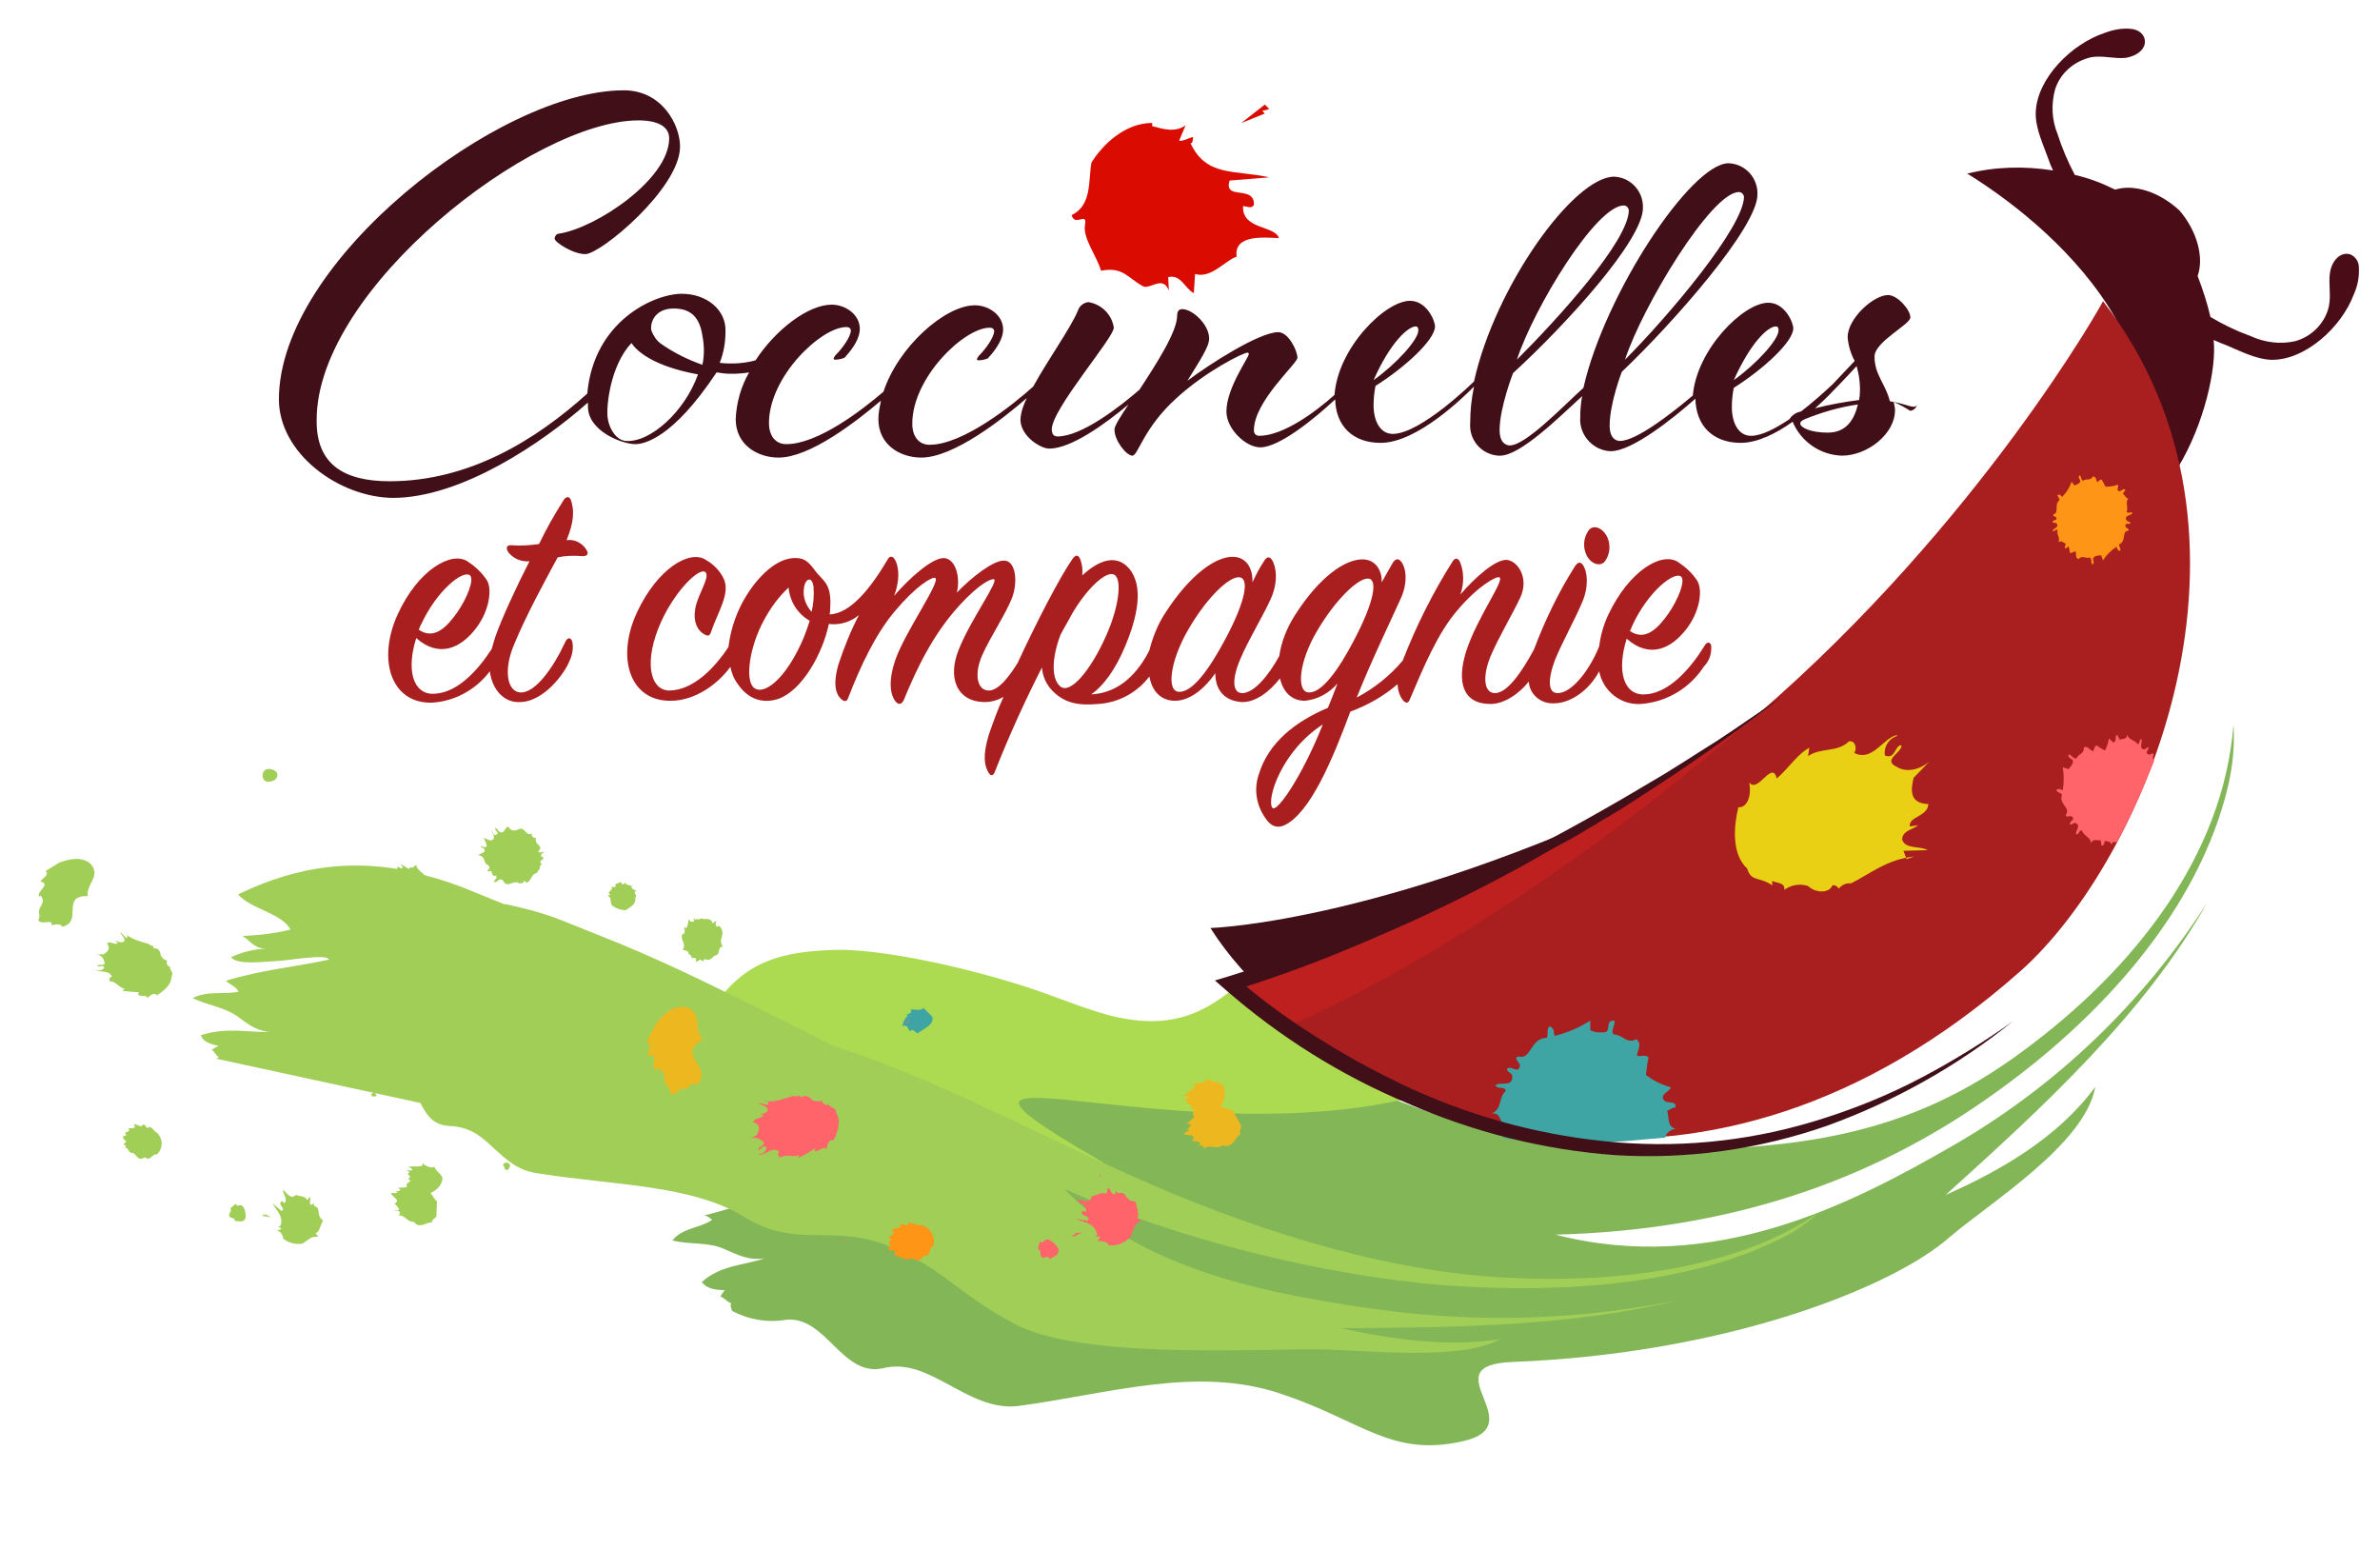 <?xml version="1.0" encoding="utf-8"?>
<!-- Generator: Adobe Illustrator 25.2.0, SVG Export Plug-In . SVG Version: 6.00 Build 0)  -->
<svg version="1.1" id="Calque_2" xmlns="http://www.w3.org/2000/svg" xmlns:xlink="http://www.w3.org/1999/xlink" x="0px" y="0px"
	 viewBox="0 0 372 242.3" style="enable-background:new 0 0 372 242.3;" xml:space="preserve">
<style type="text/css">
	.st0{fill:#82B657;}
	.st1{fill:#ACDB52;}
	.st2{fill:#A1CE57;}
	.st3{fill:#4A0D17;}
	.st4{fill:#400F18;}
	.st5{fill:#BE1F1F;}
	.st6{fill:#A91F1F;}
	.st7{fill:#3FA4A4;}
	.st8{fill:#EAD015;}
	.st9{fill:#FF9517;}
	.st10{fill:#FF646B;}
	.st11{fill:#DA0B00;}
	.st12{fill:#EDB720;}
</style>
<g id="Groupe_321" transform="translate(-1.306 114.314)">
	<g id="Groupe_292_1_" transform="translate(1.306 115.746)">
		<path id="Tracé_238_1_" class="st0" d="M111.3-39.4c-1.9,1.3-4.6,1.2-6.2,3.2c2.7,0.7,5.4,0.2,8,1.3c2.1,0.9,3.9,1.9,6.4,1.5
			c-3.1,1.1-6.8,1-9.8,3.7c0.9,1.2,2.3,1.2,3.6,1.3c-0.3,0.3-0.5,0.6-0.7,1c0.6,0.1,1.1,0.9,1.7,1c-0.1,0.2-0.1,0.5-0.2,0.7l0.1-0.3
			l0.2,0.8c2.6,1.4,5.6,1.9,8.5,1.4c6.2-0.6,8.7,8.9,15,7.6c3.9-1,7.1,0.8,10.5,2.6c3.3,1.8,6.7,3.7,10.6,3.3
			c14.3-1.9,28.1-6.4,41.3-1.9c12.6,4.2,17.1,9.9,28.3,7.4c11.2-2.5-5.2-11.9,7.8-12.4c33.6-1.3,59.4-11.7,68.2-19.4
			c6.4-5.5,21.3-14.6,22.9-23.6c-5.8,7.9-14.8,13.1-23.4,16.9C319.4-57.1,335.2-71.6,345-89c-10,15.6-23.5,28.6-39.6,37.9
			c-15.8,9.1-37.4,20.4-62.3,14c27.4-0.7,49.3-8.5,67.4-21.2c18.1-12.6,33.3-29.8,37.8-49.1c0.7-3.1,1-6.2,0.8-9.4
			c-1.6,20.5-15.5,38.2-32.9,51c-17.5,13-36,17-70.3,14.8c-19.9-1.2-49.7-17.1-49.7-17.1c-22-1.3-63.5,22.4-86.1,28
			C110.6-40,111-39.7,111.3-39.4z"/>
		<path id="Tracé_239_1_" class="st1" d="M172.4-48.4C129.8-73,201.3-41.6,238-65.8c-8.8,5.8-15.9-11.2-20.7-15.9
			c-23.2-8.2-21.3,16.2-44,10.3c-5.1-1.4-9-3.3-15.4-5.2c-9.3-2.8-20.9-5.2-27.5-5c-13.8,0.4-17.9,4.8-25.2,20.6
			c7,4.9,15.5,4.6,22.1,10.4c-3,2.1-6.5,4.6-9.9,5.2c3,1.3,6.2,4.3,9.3,3.5L172.4-48.4z"/>
		<path id="Tracé_240_1_" class="st2" d="M78.1-85.5c1.5,0.8,3.7,1.8,4.4,3.2"/>
		<g id="Groupe_290_1_" transform="translate(24.207 22.225)">
			<path id="Tracé_241_1_" class="st2" d="M254.3-58.8c2.1-1,4.1-2.4,5.8-4c-12.7,8.8-31.8,11.3-50.5,10.1
				c-18.8-1.2-39.7-8-57.3-16C135.9-76,121.5-83.9,105.6-89c-3.9-2.1-7.8-4-11.7-5.9c-8-4-15.8-7.8-24.2-11.1l-6.5-2.6
				c-2.6-1-5.3-1.7-8-2.3c-0.2,0-0.5-0.1-0.7-0.1l-6.4-2.6c-3.1-1.2-6.4-2.1-9.7-2.8c-7.1-1.2-15.3-1-25.4,3.9
				c2,2.3,6.8,2.9,8.2,5.5c-2.5,0.6-5,0.9-7.5,1c1.2,0.7,1.8,2,3.8,2c-1.9,0-3.8,0.5-5.6,1.3c0.9,1.3,5.2,0.7,7.3,0.6
				c1.2,0,7.8-1.2,8-0.2c-5.1,1.1-10.6,1.6-16.1,3.3c0.6,0.6,1.6,0.9,2,1.7c-2.4,0.5-4.8-0.2-7.2,1c2.2,1.1,4.9,1.4,6.9,2.8
				c1.6,1.1,2.8,2.3,5.2,2.5c-3.3,0.1-6.8-0.8-10.8,0.5c0.3,1.1,1.6,1.4,2.8,1.7c-0.4,0.1-0.7,0.3-1.1,0.6c0.4,0.2,0.6,0.9,1.1,1.1
				c-0.2,0.2-0.4,0.3-0.5,0.5l0.2-0.2l31.8,6.9c0.9,1.7,1.8,3.4,4.5,3.6c3.4,0.1,5.2,1.8,7,3.5c1.9,1.7,3.7,3.5,6.9,3.9
				C71.7-67,83.9-67.2,92.3-62c8,4.9,13.3,1,22,4.3c8.7,3.4,11,7.5,20,12.3c10.5,5.6,37.5,3.9,47.6,4c7.3,0.1,22.2,1.9,28.4-1.6
				c-8.3,1.3-17.1,0-24.9-1.7c17.8-0.1,36.4-0.3,52.7-4.4c-15.6,3.2-31.7,3.6-47.4,1.4c-15.5-2.2-36.1-5.8-48.6-18.8
				c17.3,7.8,40.5,13.6,59.6,15.1C220.6-50,240.3-51.7,254.3-58.8z"/>
			<path id="Tracé_242_1_" class="st2" d="M9.7-86.3l-0.7,0.6C9.2-85.9,9.4-86.1,9.7-86.3z"/>
		</g>
		<g id="Groupe_291_1_" transform="translate(0 6.993)">
			<path id="Tracé_243_1_" class="st2" d="M16.3-86.8c0.3,0.9-0.8,0.3-1.1,0.7c0.3,0.3,0.9-0.3,1.1,0.3c-0.3,0.4-0.8,0.5-1.3,0.3
				h-0.1c0.7,0.5,2.2,0,2.6,1.1c-0.3,0-0.6,0.5-0.3,0.7c1,0.1,1.4,1,2.3,1.2l-0.4,0.3c0.9,0.1,1.8,0.2,2.6,0.2c-0.6,1,1.5,0.2,1.3,1
				c0.5-0.6,1.2-1,1.5-0.5c1-0.6,2.3-1.6,2.3-2.9c0.4-0.7-0.2-0.8-0.3-1.7L26.3-86c-0.1-0.3-0.5-0.6-0.1-0.9
				c-0.5-0.1-0.9-0.4-1.1-0.9c0-0.6-0.5-1.2-1-1c-0.2-0.1-0.1-0.3-0.1-0.4c-0.3,0-0.5-0.1-0.7-0.3c-1.2-0.4-2.5-0.6-3.7-1.6l0.4,0.2
				l-0.2,0.5l-1-1c0.1,0.5,0.9,1,0.6,1.5C18.8-89.6,18.4-90,18-90l0.4,0.3c-0.4,0.5-1.1-0.4-1.7,0.1c0.7,0.8,0.1,1.3-0.5,1.7l-1.4,0
				C15.5-88,16.1-87.5,16.3-86.8z"/>
			<path id="Tracé_244_1_" class="st2" d="M61.8-49l-0.3,0c0.4,0.1,0.6,0.6,0.9,0.9c-0.2,0.2-0.3,0.3-0.6,0.3L61.8-48
				c0.1,0.2,1,0.1,0.6,0.8l-0.2,0.1c1.2-0.1,1.4,1.1,2.5,1c0.8,1.2,2,0,2.8,0.1c0-0.5,0.5-0.6,0.7-0.9l0.1-2.4
				c-0.4-0.3-0.6-0.8-1-1.3c0.7-0.3,1.4-0.9,1.7-1.6c0.6-1.3-0.8-1.5-1.1-2.5c-0.6,0.3-1.2-0.1-1.7-0.4L66-55.5
				c0.5,1.1-1.2,0.6-1.8,0.8l-0.4,0c0.2,0.2,0.7,0.2,0.6,0.6l-1-0.1c0.2,0,0.4,0.2,0.6,0.3l-0.3,0.4c0.2,0,0.3,0.2,0.4,0.3
				c0,0.2-0.2,0.3-0.3,0.4l0.4,0.3c-0.4,0.3-0.8,0.4-0.6,1l-1.4,0.1l0.4,0.3c-0.2,0.2-0.4,0.3-0.7,0.2l-0.1-0.1l0.3,0.4l-1,0
				C61.3-49.9,62.6-49.6,61.8-49z"/>
			<path id="Tracé_245_1_" class="st2" d="M8-92.9l0.1,0.4c-0.2,0.2,1.3-0.5,1.6,0.3c3.4-0.8-0.3-4.9,4-4.8c-0.2-2,2.1-3.1,0.5-5
				c-1.4-1.3-3.5-0.8-5-0.2l-2.1,1.3c0.4,0.2,0.2,0.7-0.1,0.9l-0.7,0.7c1.8,0.5-0.6,1.4-0.2,2.4l0.2-0.2c1.2,1.2-0.7,1.8-0.1,3.1
				L6-93.2C6.5-92.6,7.3-93.1,8-92.9z"/>
			<path id="Tracé_246_1_" class="st2" d="M19.4-58.3c-0.4,0.2,0.7,0.2,0.1,0.6c0.6,0,0.5,0.7,1,0.8l-0.1,0.1
				c1-0.4,0.8,1.5,2.3,0.6c0.7,0.8,1.2-0.7,1.8-0.4c0.8-0.7,1-1.9,0.5-2.8c-0.6-1-0.4-0.3-1.2-1.3L23.3-61c-0.3,0.9-0.7-1-1.2,0
				c-0.5-0.1-0.7-0.4-1.2-0.3c0.1,0.1,0.2,0.3,0.2,0.4c-0.3,0.3-0.7,0.1-1,0.2l0.1,0.4l-0.7,0.3c0.2,0.1,0.2,0.2,0.2,0.4l-0.4,0.1
				C19-58.8,20.2-58.9,19.4-58.3z"/>
			<path id="Tracé_248_1_" class="st2" d="M37.7-83.1l0,0.4c0.5-0.2,0.3,0.4,0.6,0.6c0.8,0,2,0.2,2.2-0.6L40.2-84
				c-0.4,0.2-0.8-0.4-1.2-0.6c0.1,0.5-0.8,0.1-0.7,0.2l0.1,0.2c-0.5,0.1-0.6,0.3-1.1,0.7c0.2-0.1,0.3,0,0.4,0.2
				C37.8-83.3,37.8-83.2,37.7-83.1z"/>
			<path id="Tracé_249_1_" class="st2" d="M38-83.8v0.1l0.6,0v-0.1L38-83.8z"/>
			<path id="Tracé_250_1_" class="st2" d="M42.1-114.9c0.8,0,1.6-0.7,1.1-1.5c-0.4-0.4-1.1-0.6-1.6-0.4
				C40.8-116.5,40.8-114.7,42.1-114.9z"/>
			<path id="Tracé_251_1_" class="st2" d="M55.5-67.9c-0.1,0.4,0,0.3,0.1,0.8c0.4,0.2,1.2,0.4,1.6,0c0.3-0.4,0.3-1,0-1.4
				c-0.5-0.4-0.4-0.2-1-0.5c-0.4,0.3-1,0.4-1,1.1L55.5-67.9z"/>
			<path id="Tracé_252_1_" class="st2" d="M58.8-65.7c0.1-0.3-0.1-0.4-0.3-0.6c-0.2,0-0.6,0.2-0.4,0.6L58.8-65.7z"/>
			<path id="Tracé_253_1_" class="st2" d="M45.5-89.9c0.3,0.4,0.8,0.5,1.3,0.5c0.1-0.3,0.5-0.5,0.2-0.8c-0.3-0.3-0.8-0.5-1.2-0.5
				c-0.1,0.2-0.5,0.4,0,0.7L45.5-89.9z"/>
			<path id="Tracé_254_1_" class="st2" d="M46.3-90.2l0.2-0.1c0.3,0.2-0.6-0.6-0.6,0.1C46-89.8,46.1-90.1,46.3-90.2z"/>
			<path id="Tracé_255_1_" class="st2" d="M61.3-98.5l-0.7,0.2c0.5-0.1,0.8,0.3,1.1,0.7c0,0.2-0.1,0.3-0.2,0.4
				c0.4-0.1,0.6,0.2,1,0.4l-0.3,0.5c1.5-0.1,3.9,1.1,4.9-1l-0.2-2.3l-0.1,0.1c-0.4-1.1-1.2-1.2-1.7-2.1l0-0.3l-0.7,0.5
				c-0.3-0.4-0.2,0.2-0.6,0.1l-1.1-0.7c-0.1,0.2,0.2,0.3,0.3,0.4c-0.3,0.5-0.6,0.1-0.9-0.1c0.2,0.5-0.4,0.9-1,1.6
				c-0.1-0.2-0.3-0.1-0.5-0.1c0.3,0,0.4,0.3,0.6,0.4v0.1l-1,0.1C60.4-98.9,61.4-99.3,61.3-98.5z"/>
			<path id="Tracé_256_1_" class="st2" d="M76.2-101.9c0.4,0.3,0.4,0.5,0.1,0.8l-0.2,0.2c-0.2-0.1,0.5,0.2,0.6-0.1
				c0.3,0.3,0.1,1,0.8,0.8c0.4,0.4-0.3,0.6-0.3,1c0.7,0.1,0.7-0.7,1.4-0.3c0.6,1.5,1.8-0.2,2.5,0.5c0.1,0,0.8,0.1,0.8-0.4
				c0.2,0,0.3,0.3,0.4,0.3c0.7-0.2,0.9-1.5,1.4-1.4c0.4-0.2,0.4-0.6,0.7-0.8c-0.1-0.3,0.1-0.6,0.3-0.7c-0.9-0.6,1-0.8-0.1-1.2
				c-0.2-0.4,0.4-0.6,0.5-0.7c-0.3-0.1-0.6,0.3-1-0.1c1.1-0.9-0.8-1-0.3-2.2c-0.3,0.3-0.6-0.1-0.7-0.3l0-0.3c-0.7,0.5-1-0.6-1.5-0.7
				c-0.3-0.3-1.4,0.9-2.1-0.3c-0.5-0.3-0.7,1.5-1.6,0.6l-0.4-0.5c-0.4,0.5,0.7,0.7,0.1,1.1c-0.6,0.2-0.4-0.4-0.8-0.6
				c0.1,0.2,1,1.4-0.2,1.5l-1-0.4c0.2,0.4,0.4,0.8,0.5,1.2c-0.3,0.7-1-0.3-0.9,0.2c0.3,0.2,0.7,0.3,0.5,0.8l-1,0.5
				C76-103.3,75.5-102.1,76.2-101.9z"/>
			<path id="Tracé_257_1_" class="st2" d="M79.4-54.2c0.1-0.3,0.4-0.4,0.3-0.8c-0.3-0.6-1-0.3-1.1,0C79.1-54.5,78.6-54.2,79.4-54.2
				z"/>
			<path id="Tracé_258_1_" class="st2" d="M95.3-80.5c0.4-0.1,0.7,0.1,1-0.4c-0.2-0.2-0.1-0.8-0.5-0.9l-0.4,0
				c-0.3,0.3,0.8,0.5-0.1,0.8l-0.3-0.4C95.1-81,95-80.7,95.3-80.5z"/>
			<path id="Tracé_259_1_" class="st2" d="M95.4-96.7c0,0.4,0.1,0.8,0.2,1.1c0.6,0.5,1.4,0.8,2.2,0.8c1-0.7,1.6-0.9,1.5-2
				c0.5-0.3-0.6-0.8,0.2-1c-0.3-0.2-1.2-0.4-0.6-1c0.1,0.4-0.9,0-1.1-0.1l0-0.2c-0.2,0-0.3,0.4-0.6,0.2c-0.2-0.7-0.6,0.2-1.1-0.1
				c0.2,0.1,0.1,0.3,0.1,0.5c-0.1,0.2-0.5,0-0.7,0.1l-0.1-0.1l0.3,0.3l-0.6,0.7l0.3,0.3l-0.4,0.1L95.4-96.7z"/>
			<path id="Tracé_260_1_" class="st2" d="M106.7-88.7c0.2,0.3,1.1,0.1,0.9,0.8c0.2-0.1,0.4,0.2,0.5,0.4l0,0.3
				c0.1-0.3,0.4-0.1,0.6-0.1c0.2,0.1,0,0.4,0.1,0.6c0.2-0.2,0.4-0.1,0.6-0.4l0.5,0.3c0-0.2,0.2-0.2,0.3-0.4c0.8,0.6,1.2-0.5,1.8-0.6
				c0.6-0.2,0.1-1.3,1-1.3c-0.9-1.2,0.6-1.8-0.5-3.2c-0.1,0-0.3-0.1-0.4,0.1c-0.4-0.2-0.2-0.7-0.1-0.9c-0.3,0-0.4,0.2-0.6,0.4
				c-0.3-1.2-1.4-0.4-1.9-0.9c0,0.5-0.6,0-0.8,0.3l-0.3-0.3l0.1,0.6c-0.3-0.1-0.6,0.2-0.8-0.4c-0.3,0.6,0,1.6-0.9,1.3
				c0.3,0.2,0.2,0.6,0.2,0.9C105.8-90.8,107.5-89.4,106.7-88.7z"/>
			<path id="Tracé_261_1_" class="st2" d="M36.7-46.2c0.6-0.1,1.4,0.4,1.7-0.6c0-0.8-0.2-2.3-1.3-1.8l-0.3-0.3L36-48.2
				c0.4,0.5-0.6,0.9,0,1.4C36.3-46.7,36.8-46.6,36.7-46.2z"/>
			<path id="Tracé_262_1_" class="st2" d="M40-47.7l0.8,0.3L40-47.7z"/>
			<path id="Tracé_263_1_" class="st2" d="M42.4-46.8l-1-0.5v0.2l-0.3-0.2l0,0.3L42.4-46.8z"/>
			<path id="Tracé_264_1_" class="st2" d="M43.8-45.4c-0.1-0.1-0.2,0-0.3,0.1c0.2,0.1,0.4,0.1,0.5,0.3l-0.7,0.3
				c0.6,0.1,0.8,0.6,1,1.1l-0.1,0.1c0.9,0.7,2,1,3.1,0.8c0.7-0.4,1.4-1.3,2.3-1c0.3-0.5-0.6-0.4-0.1-0.7s0.6-1.3,1-1.9
				c-0.8-0.6-0.6-1.1-0.8-1.9c-0.2-0.3-0.9-0.3-0.6-0.9l-0.4,0.4c-0.5-0.3-0.1-0.9-0.2-1.3L48-49.5c-0.3-0.7-1.4-0.6-1.8-0.8
				c-0.6,0.8-1.5-0.3-1.9-0.8c-0.3,0.5,0.9,1.5,0.1,2.1c-0.1-0.1-0.2-0.4-0.4-0.3c-0.7,0.6,0.8,1.1,0,1.5L42.6-49
				C43.3-47.7,44.4-46.9,43.8-45.4z"/>
			<path id="Tracé_265_1_" class="st2" d="M42.9-46.6l0.6,0.3L42.9-46.6z"/>
			<path id="Tracé_266_1_" class="st2" d="M48.7-52.1L48.7-52.1l-0.1,0.5L48.7-52.1z"/>
		</g>
	</g>
	<g id="Groupe_296_1_" transform="translate(184.501 7.021)">
		<path id="Tracé_267_1_" class="st3" d="M162.8-68.2c0.5,0.2,1.1,0.5,1.7,0.7c2.2,0.9,4.8,2.3,7.3,2.4c5.3,0.1,11-5.1,12.9-10.2
			c0.6-1.3,0.9-2.8,0.8-4.3c0-0.9-0.6-1.7-1.4-2c-1.5-0.4-2.8,1-3.1,2.8c-0.3,1.8,0.2,3.6-0.2,5.4c-0.6,2.6-2.7,4.7-5.3,5.4
			c-2.3,0.5-4.7,0.2-6.9-0.8c-2.2-0.8-4.3-1.8-6.3-3c-0.5-2.2-1.2-4.3-2-6.4c1-2.8,0-6.9-2.8-10.2l0,0l0,0l0,0l0,0
			c-3.2-3-7.2-4.2-10.1-3.3c-2-1-4.1-1.8-6.3-2.3c-1.1-2.1-2-4.2-2.7-6.4c-0.9-2.2-1-4.6-0.4-6.9c0.8-2.6,3-4.5,5.7-5.1
			c1.8-0.3,3.6,0.3,5.4,0.1c1.8-0.3,3.3-1.5,2.9-3c-0.2-0.7-0.8-1.3-1.9-1.5c-1.5-0.2-3,0.1-4.3,0.6c-5.2,1.7-10.6,7.1-10.8,12.4
			c-0.1,2.5,1.2,5.1,2,7.4c0.2,0.6,0.4,1.1,0.7,1.7c-4.5-0.7-9-0.6-13.4,0.5c7.6,4.7,17.4,12.6,23.1,22.5c4.3,9.6,5.6,15.4,9.9,23.3
			C161.3-55,163.3-63.8,162.8-68.2z"/>
		<path id="Tracé_268_1_" class="st4" d="M81.6-0.4C35,22.9,6,23.7,6,23.7C16.3,40,46,63.4,102.6,34.3c22-11.3,56.7-46,41.6-85.7
			C144.2-51.4,120.9-20.1,81.6-0.4z"/>
		<path id="Tracé_269_1_" class="st5" d="M91.4-9.5c-44.9,31-83,41.1-83,41.1c13.3,15.3,55.5,37.4,109.9-1.1
			c21.2-15,51.9-56,29.9-94.8C148.1-64.3,129.3-35.8,91.4-9.5z"/>
		<g id="Groupe_294_1_" transform="translate(12.61 42.632)">
			<path id="Tracé_270_1_" class="st6" d="M78.8-52.2C37.5-16.5,6-3.8,6-3.8C20.9,10,70.1,32,120-12.2
				c19.4-17.2,41.3-68,12.9-104.7C133-116.9,113.7-82.3,78.8-52.2z"/>
			<g id="Groupe_293_1_" transform="translate(31.258 112.437)">
				<path id="Tracé_271_1_" class="st7" d="M34.9-100c-1.5-0.3-1-1.8-1.4-2.8c0.4-0.1,0.9-0.6,1.3-0.5c0.2-1.1-0.9-0.6-1.6-1
					c-1.3-1,1.2-1.7,0.8-2.2c-1.4-0.4-2.6-1-3.8-1.9c0.1-0.9,0.2-1.8,0.4-2.7c-0.4-0.6-1.2-0.1-1.8-0.3c0-0.8,0.9-1.8-0.1-2.6
					c-1.4,0.8-2.1-0.6-3.3-0.7c-1.2-0.1,0.6-2.4-0.4-2.2c-1.1,0.2-0.3,1.4-1.1,1.8c-0.8,0.1-1.6,0.1-2.4-0.3l0-1.5
					c-1.7,1.1-3.6,1.9-5.6,2.4c-0.1-0.5,0-1.3-0.8-1.5c-0.5,0.6-0.1,1.2-0.4,1.8c-2.6,0-2.4,3.5-4.4,2.9c-1,0.3,0.3,0.9,0.2,1.5
					c-0.3,1.3-1.2-0.1-2,0.4c-0.1,0.5,0.7,0.7,0.8,1.1c0.2,1.9-1.9,0.9-2.6,1.5c0.2,0.7,1.5,0.1,1.6,0.9c-1.2,1-0.5,2.8-2.2,3.5
					c1.4-0.1,1.3,1.2,1.9,2c-0.3,0.1-0.7,0.7-1.1,0.7c0,0.8,0.6,0.5,1.2,0.5C8-99,7.9-98.8,7.8-98.6c10.8,1.7,16.6,0.7,25.4,0
					C33.4-99.4,34.1-99.9,34.9-100z"/>
			</g>
			<path id="Tracé_272_1_" class="st8" d="M100.7-44.1c-2.4-1.1,0.8-2.2,0.7-3.4c-1.1,0-0.9,2.3-2.6,1.6c-0.2-1.3,0.6-2.6,1.8-3
				l0.2-0.2c-2.2,0.3-3.9,4.3-6.8,2.8c0.5-0.6,0.2-2-0.8-1.8c-1.9,1.8-4.3,0.9-6.4,2.3l0.2-1.3c-1.9,1-3.3,3.3-5.1,4.8
				c-0.7-3-3,2.5-4.3,0.6c0.4,2.1-0.3,4-1.7,3.9c-0.7,2.9-1.1,7.3,1.4,9.6c0.6,2.1,1.9,1.2,3.9,2.6l0-0.7c0.7,0.4,2,0.2,1.9,1.4
				c1.1-0.8,2.4-1,3.7-0.6c1.1,1.1,3.3,1.2,3.8-0.1c0.6-0.1,0.8,0.3,1,0.5c0.5-0.6,1.2-0.9,1.9-0.8c3-1.5,5.7-3.8,9.9-4.2l-1.2,0.4
				l-0.5-1.3l3.8-0.1c-1.2-0.7-3.6-0.1-4-1.7c0.1-1.4,1.7-1.5,2.5-2.2l-1.3,0.2c-0.2-1.6,2.8-1.5,2.9-3.5c-2.9-0.1-2.8-2.1-2.3-4.1
				l2.6-2.7C104.6-43.8,102.3-43.1,100.7-44.1z"/>
			<path id="Tracé_273_1_" class="st9" d="M136-86.8c0.1-0.1,0.2-0.4,0.4-0.5c-0.2-0.5-0.5,0-0.9,0.1c-0.7,0,0-1-0.3-1
				c-0.6,0.2-1.2,0.3-1.9,0.3c-0.2-0.4-0.4-0.7-0.6-1.1c-0.3-0.1-0.5,0.3-0.7,0.4c-0.2-0.3-0.1-0.9-0.7-0.9
				c-0.3,0.7-0.9,0.3-1.4,0.6c-0.5,0.3-0.4-1.1-0.7-0.7c-0.3,0.4,0.3,0.6,0.1,1c-0.2,0.3-0.7,0.4-0.9,0.5l-0.4-0.6
				c-0.3,0.9-0.8,1.7-1.5,2.4c-0.2-0.2-0.3-0.5-0.7-0.3c0,0.3,0.3,0.5,0.3,0.8c-0.9,0.7,0,1.9-0.9,2.2c-0.3,0.4,0.3,0.3,0.4,0.5
				c0.2,0.6-0.5,0.3-0.6,0.7c0.1,0.2,0.4,0.1,0.6,0.2c0.6,0.6-0.5,0.8-0.6,1.2c0.3,0.2,0.6-0.4,0.8-0.1c-0.2,0.7,0.5,1.2,0.1,1.9
				c0.5-0.4,0.8,0.1,1.2,0.2c-0.1,0.1-0.1,0.4-0.2,0.6c0.2,0.3,0.4,0,0.6-0.2c0.1,0.3,0.2,0.6,0.2,1c0.3,0.2,0.6-0.2,0.9-0.2
				c0.2,0.4-0.1,1.1,0.5,1.2c0.5-0.6,1-0.1,1.6-0.2c0.6-0.2,0.2,1.3,0.6,1c0.4-0.3-0.2-0.7,0.2-1.1c0.3-0.3,0.8-0.2,1.1-0.3l0.3,0.8
				c0.5-0.8,1.3-1.6,2.1-2.1c0.1,0.2,0.2,0.7,0.6,0.6c0.1-0.4-0.2-0.6-0.2-1c1.2-0.4,0.4-2.1,1.4-2.1c0.4-0.3-0.3-0.4-0.4-0.7
				c-0.1-0.7,0.6-0.2,0.8-0.5c-0.1-0.3-0.4-0.2-0.6-0.4c-0.5-0.9,0.7-0.7,0.9-1.2c-0.2-0.3-0.7,0.2-0.9-0.2c0.3-0.7-0.3-1.5,0.3-2.1
				C136.6-85.9,136.4-86.5,136-86.8z"/>
		</g>
		<g id="Groupe_295_1_" transform="translate(132.218 110.373)">
			<path id="Tracé_274_1_" class="st10" d="M21.2-113.7c-0.1-0.6-0.5,0.1-0.8-0.1c-0.7-0.3,0.1-0.7,0-1.1c-0.3-0.1-0.4,0.3-0.6,0.3
				c-1,0-0.3-1.1-0.5-1.6c-0.4,0-0.2,0.8-0.6,0.8c-0.4-0.7-1.4-0.6-1.6-1.5c-0.1,0.8-0.7,0.6-1.2,0.8c0-0.2-0.3-0.4-0.3-0.7
				c-0.5-0.1-0.2,0.5-0.4,0.9c-0.4,0.7-0.8-0.6-1-0.3c-0.1,0.6-0.3,1.2-0.6,1.8c-0.4-0.2-0.9-0.5-1.3-0.8c-0.4,0.1-0.3,0.6-0.6,0.9
				c-0.5-0.2-0.8-0.9-1.4-0.6c0.1,1-0.8,1-1.1,1.6c-0.3,0.6-1.2-0.9-1.3-0.4c-0.1,0.6,0.7,0.5,0.7,1c0,0.5-0.5,0.9-0.7,1.2L7-111.8
				c0.2,1.2,0.2,2.4,0,3.6c-0.3-0.1-0.7-0.4-1,0c0.2,0.4,0.6,0.3,0.9,0.7c-0.6,1.4,1.4,2.1,0.6,3.1c-0.1,0.6,0.6,0.1,0.9,0.3
				c0.7,0.5-0.3,0.6-0.3,1.2c0.3,0.2,0.5-0.2,0.8-0.2c1.1,0.3,0,1.2,0.2,1.8c0.5,0.1,0.4-0.8,0.9-0.6c0.3,0.9,1.4,1,1.4,2
				c0.3-0.8,1-0.4,1.5-0.5c0,0.2,0.2,0.5,0.1,0.8c0.5,0.2,0.4-0.3,0.6-0.7c0.3,0.1,0.5,0.1,0.8,0.2c0.1,0.2,0.2,0.4,0.3,0.3
				c0-0.1,0.1-0.2,0.1-0.3c0.2,0,0.4,0,0.7,0c2.2-4.1,4.1-8.4,5.8-12.7C21.1-113,21-113.4,21.2-113.7z"/>
		</g>
		<path id="Tracé_275_1_" class="st4" d="M95.2-12.3C88.7-7.4,82.1-2.6,75.3,1.8c-1.7,1.1-3.4,2.2-5.1,3.3l-5.2,3.1
			c-1.7,1.1-3.5,2-5.3,3c-1.8,1-3.5,2-5.3,3c-7.2,3.9-14.5,7.5-22,10.7c-7.5,3.3-15.1,6.2-22.9,8.6l0.5-2c4.2,3.6,8.6,6.8,13.3,9.7
			c4.6,2.9,9.5,5.5,14.5,7.8c10,4.5,20.7,7.3,31.7,8.2c11,0.9,22-0.4,32.5-3.8c5.3-1.7,10.4-3.8,15.3-6.4c4.9-2.6,9.6-5.5,14.1-8.7
			c-8.7,7-18.5,12.5-29,16.3c-10.6,3.7-21.9,5.3-33.1,4.6c-11.2-0.8-22.2-3.6-32.5-8.1C26.3,46.7,16.8,40.7,8.3,33.3l-1.6-1.4l2-0.6
			c7.7-2.4,15.3-5.1,22.7-8.3c7.4-3.2,14.8-6.5,22-10.2S67.8,5.1,74.8,0.9c3.5-2,6.9-4.3,10.3-6.4C88.5-7.7,91.8-10.1,95.2-12.3z"/>
	</g>
	<g id="Groupe_298_1_" transform="translate(185.498 18.028)">
		<path id="Tracé_277_1_" class="st11" d="M18-116.9l-2.7,1.2L18-116.9z"/>
		<path id="Tracé_278_1_" class="st11" d="M9.8-113.1l3.7-1.5l-0.4-0.4l1.1-0.3l-0.7-0.7L9.8-113.1z"/>
		<path id="Tracé_279_1_" class="st11" d="M8.1-112.3L6-111.6L8.1-112.3z"/>
	</g>
	<g id="Groupe_299_1_" transform="translate(55.863 80.208)">
		<path id="Tracé_280_1_" class="st6" d="M34-110.1c1.2-2.9,1.2-4.7,0.7-6.2c-0.2-0.7-0.8-0.7-1.2,0c-1.4,2.2-2.7,4.5-3.8,6.8
			c-1.4,0.2-2.8,0.3-4.2,0.2c-0.8-0.1-1.1,0.3-0.6,1.1c0.8,1,2,1.5,3.3,1.4c-2.2,4.3-4.3,8.9-5.3,11.7c-0.2,0.6-0.4,1.3-0.6,2
			c-2.2,3.4-5.6,7.2-9.5,7c-2.7-0.2-3.9-3.6-2.3-8.7c3.5,3.1,6.9,1.7,9.4-1.6c2.1-2.8,2.5-6.2,1.6-7.5c-0.8-1.2-1.8-2.1-3-2.9
			c-2.5-1.6-7.7,1.3-10.9,8.3s-1.1,13.9,5.3,13.8c3.6-0.2,6.9-2,9.1-4.9c0.4,3,2.3,4.8,4.4,4.8c4,0.2,7.4-4.7,8-6.3
			c0.5-1,0.7-2.1,0.5-3.1c-0.2-0.8-0.8-0.7-1.1,0c-1.9,4.1-4.7,8-7,7.9c-2.1-0.1-2.7-3.5-1-7.5c1.9-4.6,4.8-9.9,6.8-13.6
			c1.3-0.3,2.6-0.3,3.9-0.2c0.8,0,1-0.4,0.6-1C36.5-109.6,35.3-110.3,34-110.1z M11.3-97c2.4-5.2,6.5-8.5,7.6-7.6
			c0.7,0.6-0.4,3.5-2,5.8c-1.5,2.1-3.5,4.4-6,2.7C11-96.3,11.1-96.7,11.3-97L11.3-97z"/>
		<path id="Tracé_281_1_" class="st6" d="M196.3-106.8c0.8-1.1,0.9-2.5,0.4-3.7c-0.7-1.5-2.1-2.1-2.9-1.2c-0.9,1.2-1,2.8-0.3,4.1
			C194.3-106.2,195.7-106,196.3-106.8z"/>
		<path id="Tracé_282_1_" class="st6" d="M212.9-93.7c-0.2-0.5-0.6-0.5-0.9-0.1c-2.2,3.6-5.8,8-10,7.8c-2.7-0.2-3.9-3.6-2.3-8.7
			c3.5,3.1,6.9,1.7,9.4-1.6c2.1-2.8,2.5-6.1,1.6-7.5c-0.8-1.2-1.8-2.1-3-2.9c-2.5-1.6-7.6,1.3-10.9,8.3c-0.7,1.5-1.2,3.2-1.4,4.9
			c-1.5,3.7-4.2,7.2-6.4,7.3c-1.6,0.1-1.7-2-0.5-5.2c1.1-2.7,3.2-6.5,4.2-8.9c1.2-2.7,0.8-5.1,0.1-6c-0.4-0.5-0.8-0.3-1.2,0.3
			c-2.6,4.1-4.7,8.5-6.4,13c-1.9,3.5-4.1,6.7-6,6.8c-1.8,0.1-2.1-2.5-0.8-5.7c1.2-2.9,3.6-6.9,4.7-9.3c1.3-2.9-0.3-5.5-2-5.8
			s-5.1,2.7-7.4,5.4c0.6-1.7,0.6-3.6-0.1-5.2c-0.3-0.5-0.7-0.6-1.1,0c-3.1,4.9-5.7,10.1-7.8,15.5c-2,2.4-4.4,4.3-7.2,5.8
			c2.1-5.3,5.3-12,6.8-15.3c1.3-2.7,0.9-5.1,0.1-6c-0.4-0.5-0.9-0.4-1.3,0.3c-0.5,0.9-1.1,1.9-1.7,3c0.1-1.9-1-3.6-3-3.6
			c-2.6,0-6.6,2.5-10.6,8.8c-1.2,1.9-2.1,4.1-2.4,6.3c-1.7,3.1-3.9,5.7-5.7,5.8c-1.7,0.1-1.7-2.3-0.4-5.3c1.2-2.9,3.7-7,4.8-9.5
			c1.2-2.7,0.8-5.1,0.1-6.1c-0.4-0.5-0.8-0.4-1.2,0.3c-0.6,0.9-1.2,2-1.8,3.3c0.1-2.1-0.9-4-3.1-4c-2.5,0-6.5,2.5-10.6,8.9
			c-1.1,1.7-1.9,3.7-2.4,5.7c-1.7,3.4-4.6,6.7-9.1,6.9c1.9-1.3,3.8-3.9,5.3-7.5c1.9-4.5,3-9.4,0.6-12.2c-2.2-2.5-5.1-0.9-7.3,1.1
			c0.1-0.8,0-1.7-0.3-2.5c-0.3-0.7-0.7-0.8-1.2-0.1c-1.9,2.7-5.6,9.8-8.6,16.3c-1.5,2.4-3,4.2-4.4,4.3c-1.9,0.1-2.5-2.5-1.1-5.6
			c1.2-2.7,3.6-6.3,4.6-8.8c1-2.6,0.6-5.9-1.2-5.9c-1.6-0.1-5,2.5-7.4,5c0.6-2.4-0.2-5.3-2-5.4c-1.8-0.1-5.5,3.2-7.8,5.9
			c0.8-2.1,0.9-4.3,0.1-5.7c-0.3-0.5-0.8-0.6-1.1,0c-2.6,4.4-5.8,8.5-9.1,8.6c0.1-0.3,0.1-0.6,0.1-0.9c0.3-4.1-1.2-4.3-2.4-6
			c-1.1-1.5-1.8-2-3.4-1.9c-3,0.2-6.1,3.5-8,7.1c-1.1,2.1-1.8,4.4-2.1,6.8c-2.1,3.2-5.5,6.8-9.3,6.8c-3-0.1-4-4.6-1.2-10.8
			c2.3-5,6-8.5,6.9-7.7c0.7,0.6-0.8,3-1.4,4.9c-0.7,2.5,0,4.1,1.2,4.8c0.7,0.4,0.9,0.2,1.1-0.4c1-3,3-5.9,2-8.2
			c-0.6-1.3-1.6-2.3-2.8-3c-2.5-1.7-7.6,1.3-10.8,8.2c-3.3,7.1-1.1,13.9,5.3,13.8c3.6,0,7.2-2.4,9.3-5.3c0.2,0.9,0.5,1.8,1.1,2.6
			c2,3,4.6,3,6.4,2.4c3.7-1.3,6.9-7,7.9-11.7c1.7,0.2,3.4-0.3,4.7-1.4c-1.3,2.5-2.3,5-3.2,7.7c-0.8,2.7-0.6,4.6,0.5,5.5
			c0.5,0.4,0.8,0.3,1-0.2c2-5.2,4.4-10.2,7.4-13.7c3.2-3.8,5.7-5.3,6.2-5.1c1,0.4-4.4,8-6.1,12.5c-1.4,3.9-0.8,6,0,6.9
			c0.5,0.5,0.9,0.3,1.2-0.3c2.1-5.1,4.6-10.3,8.7-14.8c3.2-3.5,5-4.2,5.4-4.1c0.8,0.3-3.7,6.4-5.5,11c-1.8,4.4-0.3,8.2,4.1,8.2
			c1,0,2-0.3,2.9-0.8c-0.9,1.9-1.6,3.9-2.3,5.9c-1,3.3-0.7,4.9,0,6c0.3,0.5,0.7,0.4,0.9-0.1c2.4-6.1,5-11.7,7.4-16.4
			c0.1,1.4,0.7,2.7,1.7,3.7c1.8,1.8,3.9,2.3,7.1,2c3.2-0.2,6.1-1.8,8-4.3c0.4,2.3,1.8,3.8,4,3.8c2.4,0,4.7-2,6.3-4.3
			c0,2.6,1.4,4.3,4.1,4.5c2.1,0.1,4.4-1.6,6-3.7c0.5,2.1,1.8,3.5,3.9,3.5c2-0.2,3.8-1.2,5.1-2.7c-0.5,1.3-1,2.6-1.5,3.8
			c-5,2.1-9.3,5.4-10.8,10.4c-0.8,2.3-0.4,4.8,1,6.8c0.9,1.4,1.9,1.6,2.9,1.2c4.1-1.8,7.7-10.5,10.4-17.8c2.7-1,5.2-2.4,7.4-4.3
			c0,0.9,0.3,1.9,0.9,2.6c0.5,0.5,0.8,0.3,1-0.2c2.2-5.2,4.4-10.4,7.4-13.9c3.2-3.8,6.1-5.4,6.6-5.2c0.9,0.4-3.5,6.3-5.2,11.6
			c-1.5,4.8-0.5,8.2,3.8,8.2c2.1,0,4.4-1.5,6-3.5c0.1,2,1.9,3.5,3.9,3.4c0,0,0,0,0,0c2.6,0,5.5-2,7.1-5c0.6,3.1,3.4,5.3,6.5,5.1
			c4.1-0.3,7.7-2.5,9.9-5.9C212.7-91.3,213-92.5,212.9-93.7z M200.6-96.8c2.4-5.2,6.5-8.5,7.6-7.6c0.7,0.6-0.4,3.5-2,5.8
			c-1.5,2.1-3.5,4.4-6,2.7C200.3-96.1,200.5-96.5,200.6-96.8z M70.1-92.8c-2.5,4.9-5.5,7-6.9,5.7c-1.3-1.3-0.6-6.3,1.6-10.4
			c1-1.9,2.3-3.7,3.9-5.2c0.2,2.2,1.4,4.1,3.3,5.2C71.5-95.9,70.9-94.3,70.1-92.8z M72.3-98.9c-0.9-1-1.4-2.3-1.2-3.7
			c0.2-1.6,1.3-1.9,1.5-0.2C72.7-101.5,72.6-100.2,72.3-98.9z M111.1-87.3c-1.4-1.3-1.2-4.6,0.1-8c0.6-1.2,1.2-2.1,1.7-3.1
			c2.4-4.2,5.5-7,6.7-6.3c1.3,0.7,0.7,5.2-1.3,9.6C116-89.9,112.7-85.8,111.1-87.3z M129.7-86.4c-2-0.1-1.3-4.9,1.4-9.6
			c2.8-4.9,6.4-8.5,8.1-8.3c1.5,0.2,1,3.6-2.2,9.6C134.4-89.8,131.8-86.3,129.7-86.4L129.7-86.4z M144.3-68.3
			c-0.9-1.3,1.4-8.8,7.9-13C148.9-73,144.9-67.3,144.3-68.3L144.3-68.3z M150-86.3c-2-0.1-1.5-4.9,1.3-9.6c2.8-4.8,6.4-8.3,8-8.2
			c1.5,0.1,1,3.5-2.2,9.6C154.6-89.7,152-86.2,150-86.3L150-86.3z"/>
	</g>
	<g id="Groupe_300_1_" transform="translate(96.316 159.878)">
		<path id="Tracé_283_1_" class="st10" d="M24.1-95.9c0.9,0.7-0.6,0.8-0.6,1.4c0.5,0.1,0.6-0.9,1.3-0.4c0,0.6-0.5,1-1.1,1.1
			l-0.1,0.1c1,0.1,2.1-1.4,3.2-0.5c-0.3,0.2-0.3,0.8,0.2,0.9c1-0.6,1.9,0.1,2.9-0.4l-0.2,0.5c0.9-0.4,1.8-0.9,2.6-1.5
			c0,1.3,1.5-0.8,1.9,0.2c0-0.9,0.5-1.7,1.1-1.5c0.6-1.2,1.2-3,0.4-4.2c0-0.9-0.7-0.7-1.4-1.5l-0.1,0.3c-0.3-0.3-0.8-0.3-0.7-0.8
			c-0.5,0.2-1.1,0.2-1.6-0.1c-0.4-0.6-1.3-0.8-1.6-0.4c-0.2,0-0.3-0.2-0.4-0.3c-0.3,0.2-0.6,0.2-0.9,0.1c-1.4,0.3-2.8,1.1-4.6,0.8
			l0.6,0l0.1,0.6l-1.6-0.3c0.4,0.4,1.5,0.4,1.5,1.1c-0.2,0.6-0.8,0.5-1.3,0.7l0.6,0c-0.1,0.7-1.3,0.4-1.6,1.2c1.2,0.3,1,1.2,0.6,2
			L21.8-96C22.5-96.5,23.4-96.5,24.1-95.9z"/>
		<path id="Tracé_284_1_" class="st12" d="M91.5-96.1l-0.3,0.2c0.5,0,1,0.1,1.4,0.3c-0.1,0.3-0.1,0.5-0.4,0.6l-0.2-0.1
			c0.3,0.2,1-0.5,1.1,0.3l-0.1,0.2c1.1-0.9,2.1,0.2,3.1-0.6c1.6,0.6,1.9-1.3,2.8-1.7c-0.3-0.4,0.1-0.9,0.1-1.4l-1.4-2.4
			c-0.6-0.1-1.3-0.3-1.8-0.6c0.5-0.8,0.8-1.7,0.6-2.6c-0.3-1.6-1.8-0.9-2.7-1.7c-0.4,0.7-1.3,0.7-1.9,0.7l-0.4-0.1
			c1.1,0.8-0.7,1.3-1.2,1.9l-0.4,0.2c0.4,0.1,0.8-0.2,1,0.2l-1,0.5c0.2-0.1,0.5-0.1,0.7,0l0,0.6c0.2-0.2,0.4,0,0.6,0.1
			c0.2,0.1,0,0.4,0,0.6l0.6,0c-0.1,0.5-0.5,0.8,0,1.3l-1.2,1l0.6,0.1c0,0.3-0.2,0.6-0.5,0.7l-0.2,0l0.5,0.2L90-97
			C90.4-96.6,91.8-97.1,91.5-96.1z"/>
		<path id="Tracé_285_1_" class="st12" d="M11.8-104.2l0.3,0.3c-0.1,0.3,1-1.4,1.8-0.7c2.8-2.9-3.4-4.5,0.9-7.1
			c-1.5-1.8,0.1-4.3-2.6-5.1c-2.2-0.3-3.9,1.4-4.9,3L6-111.3c0.5-0.1,0.7,0.5,0.5,0.9l-0.3,1.2c2-0.6,0.3,1.7,1.4,2.4l0.1-0.4
			c1.9,0.4,0.5,2.2,1.9,3l0.2,1C10.6-102.9,11.1-103.9,11.8-104.2z"/>
		<path id="Tracé_286_1_" class="st9" d="M44.8-78.1c-0.3,0.4,0.8-0.3,0.5,0.5c0.6-0.4,1,0.4,1.5,0.2l0,0.2c0.7-1,1.7,0.9,2.6-0.8
			c1.2,0.4,0.7-1.4,1.5-1.5c0.3-1.2-0.3-2.4-1.3-3c-1.2-0.5-0.6,0-2-0.5l-0.7-0.1c0.3,1.1-1.4-0.5-1.2,0.7c-0.5,0.2-1,0.1-1.4,0.5
			c0.2,0,0.3,0.1,0.4,0.3c-0.1,0.5-0.6,0.5-0.8,0.8l0.4,0.3l-0.5,0.7c0.2-0.1,0.3,0.1,0.4,0.3l-0.4,0.4C44-78.4,45.2-79.2,44.8-78.1
			z"/>
		<path id="Tracé_287_1_" class="st10" d="M37.4-80.4l-1,0.5l0.6-0.2L37.4-80.4z"/>
		<path id="Tracé_288_1_" class="st7" d="M46.9-113.5l0.3,0.5c0.5-0.6,0.8,0.2,1.2,0.3c1-0.7,2.7-1.4,2.3-2.6l-1.4-1.4
			c-0.3,0.6-1.4,0.2-2,0.3c0.5,0.6-0.8,0.8-0.7,0.8l0.3,0.1c-0.5,0.5-0.8,1.1-0.9,1.8c0.1-0.2,0.4-0.3,0.6-0.1
			C46.8-113.8,46.9-113.7,46.9-113.5z"/>
		<path id="Tracé_289_1_" class="st10" d="M46.5-114.4l0.1,0.1l0.6-0.3l-0.1-0.1L46.5-114.4z"/>
		<path id="Tracé_290_1_" class="st10" d="M69.1-77.4c0.5-0.5,1.6-0.5,1.3-1.7c-0.5-0.7-1.7-2.1-2.4-0.9l-0.5-0.1L67.2-79
			c0.8,0.2,0,1.2,0.9,1.4C68.4-77.7,68.9-78,69.1-77.4z"/>
		<path id="Tracé_291_1_" class="st10" d="M71.3-81l1-0.2L71.3-81z"/>
		<path id="Tracé_292_1_" class="st10" d="M74.2-81.6l-1.3,0.2l0.1,0.2h-0.4l0.2,0.3L74.2-81.6z"/>
		<path id="Tracé_293_1_" class="st10" d="M76.5-81.2c-0.1,0-0.1,0.1-0.2,0.3c0.3,0,0.5-0.1,0.7,0l-0.5,0.7c0.6-0.1,1.2,0,1.7,0.4
			l0,0.2c1.3,0.2,2.6-0.3,3.5-1.3c0.4-0.8,0.5-2.1,1.6-2.4c0-0.6-0.8,0-0.5-0.6s-0.2-1.7-0.3-2.5c-1.2,0-1.3-0.7-1.9-1.3
			c-0.4-0.2-1.1,0.3-1.2-0.5l-0.1,0.7c-0.7,0-0.7-0.8-1.1-1.1l-0.3,1c-0.7-0.4-1.7,0.3-2.3,0.4c-0.1,1.2-1.6,0.6-2.3,0.4
			c0.1,0.7,1.8,0.9,1.4,2c-0.2,0-0.4-0.2-0.6-0.1c-0.3,1,1.5,0.5,0.9,1.5l-2-0.3C74.5-83.1,76.1-83.1,76.5-81.2z"/>
		<path id="Tracé_294_1_" class="st10" d="M74.8-81.8l0.7,0L74.8-81.8z"/>
		<path id="Tracé_295_1_" class="st10" d="M76.9-90.7l-0.1,0.1l0.3,0.5L76.9-90.7z"/>
	</g>
	<path id="Tracé_296_1_" class="st4" d="M296.7-51.6c-0.7-2.8-2.4-4.1-2.4-7c0-2.3,5.6-5,5.6-6.1c0-1.2-2-3.5-3.5-3.5
		c-2.2,0-6.3,3.6-6.3,6.6c0.1,1.3,0.5,2.6,1.1,3.7c-2.1,2.2-3.3,3.5-3.4,3.6l0,0c-1.6,1.5-3.3,3-5,4.3c-0.1,0-0.3,0.1-0.4,0.1
		c-0.6,0.2-1.1,0.6-1.4,1.1c-2.1,1.4-4.3,2.6-6,2.6c-1.9,0-3-1.9-3-4.5c0-1,0.1-2,0.3-3c4.6-2.9,9.3-7.2,9.3-9.3c0-0.9-1.3-4-3.9-4
		c-3.9,0-11.2,7.3-11.8,14.5c-3.2,2.7-8.8,7.1-11.4,7.1c-0.5,0-1.6-0.3-1.6-2.4c0-3.5,1.9-8.4,1.9-8.4c8.1-7.7,21.2-22.6,21.2-27.7
		c0.1-2.6-1.9-4.8-4.5-4.9c-5.9,0-19.4,20.5-22.7,35.1c-3,2.7-9,9-11.5,9c-0.5,0-1.6-0.3-1.6-2.4c0-3.5,2.1-8.9,2.1-8.9
		c8.4-7.7,20.3-20.8,20.3-25.8c0.1-2.6-1.9-4.8-4.5-4.9c-6.3,0-18.6,17.1-21.9,32l0,0c0,0-8.3,8.2-12.7,8.2c-1.9,0-3-1.9-3-4.5
		c0-1,0.1-2,0.3-3c4.6-2.9,9.3-7.2,9.3-9.3c0-0.9-1.3-4-3.9-4c-3.9,0-11.3,7.4-11.8,14.7c-2.9,2.6-8,6.4-11.8,6.4
		c-0.4,0-0.8-0.3-0.8-0.8c0,0,0-0.1,0-0.1c0-4.5,6.8-10.4,6.8-11.3c0-1.1-1.4-4-3-4c-3,0-10.9,5.1-14.2,7.6c1.9-3.1,3.4-5.3,3.4-6.6
		c0-2.2-2.6-4.6-4.2-4.6c-0.5,0-0.8,0.3-0.8,1c0,2.5-3.2,7.5-5.9,11.6c-3,2.6-9,7.3-12.8,7.3c-0.3,0-0.9-0.1-0.9-1.1
		c0-3.2,9.7-14.3,9.7-15.9c-0.3-2.1-2-3.7-4-4c-0.7,0.1-1.4,0.6-1.6,1.3c-1.1,2.7-4.7,7.7-7,11.9c-3,2.7-10.9,9.1-16.2,9.1
		c-1.6,0-2.7-1.2-2.7-3.3c0-7.2,8.1-15,12.1-15c0.6,0,0.7,0.4,0.7,0.5c0,1-1.3,2.8-2.4,3.9c-0.1,0.1-0.2,0.3-0.3,0.5
		c0,0.1,0.1,0.2,0.2,0.2c0.5,0,1-0.1,1.5-0.3c1.5-1.6,2.4-3.2,2.4-4.5c0-2.3-2.3-3.8-4.4-3.8c-4.7,0-12,6.5-14.3,13.5
		c-3.5,3-10.3,8.2-15.2,8.2c-1.6,0-2.7-1.2-2.7-3.3c0-7.2,8.1-15,12.1-15c0.6,0,0.7,0.4,0.7,0.5c0,1-1.3,2.8-2.4,3.9
		c-0.1,0.1-0.2,0.3-0.3,0.5c0,0.1,0.1,0.2,0.2,0.2c0.5,0,1-0.1,1.5-0.3c1.5-1.6,2.4-3.2,2.4-4.5c0-2.3-2.3-3.8-4.4-3.8
		c-3.6,0-8.7,3.8-11.9,8.7c-1.8,0.5-3.7,0.6-5.6,0.4c0.6-1.5,0.9-3.2,0.9-4.8c0.2-3.5-3-6-6.8-6c-4.4,0-13.8,4.3-14.8,15.6
		c-8.1,7.3-18.5,13.7-30.9,13.7c-7.2,0-11.5-2.7-11.4-9.6c0-20.5,33.9-46.8,50.3-46.8c3.1,0,4.8,1,4.8,2.8c0,6.4-11.4,14-17.2,14.9
		c-0.4,0-0.7,0.4-0.7,0.8c0,0.5,2.8,2.4,4.8,2.4c2.4,0,14.8-10.3,14.8-16.8c0-3.4-2.8-8.8-8.8-8.8c-19.4,0-53.9,26.7-53.9,48.3
		c0,8.4,9.3,15.3,17.8,15.4c10.7,0,23.4-8.6,30.5-14.9c0,0.2,0,0.4,0,0.6c0,3.9,5.4,5.9,7.4,5.9c1.3,0,5.8-0.8,12.7-11.2
		c0,0,0.3,0,0.8,0.1h0c1.4,0.2,2.9,0.1,4.3-0.1c-1.3,2.2-2,4.8-2.1,7.3c0,4,3.4,6,6.7,6c4.9,0,12.1-5.6,16-8.9
		c-0.2,1-0.4,1.9-0.4,2.9c0,4,3.4,6,6.7,6c5.1,0,12.8-6.1,16.5-9.3c-0.5,1-0.9,2.1-1,3.3c0,2.7,3.2,4.6,4.5,4.6
		c3.5,0,8.9-4,12.4-6.9c-1.3,1.9-2.2,3.4-2.2,3.9c0,1.8,1.9,4.1,2.8,4.1s1.7-4.3,6.9-9c4.6-4.2,10.4-7.1,11.1-7.1
		c0.1,0,0.2,0.1,0.2,0.2c0,0.6-3.5,5.3-3.5,9c0,2.7,3,5.6,5.3,5.6c3,0,8.6-4.6,11.7-7.5c0.1,4.2,2.8,6.8,7.1,6.8
		c5.8,0,13.2-7.4,14.6-8.8c-0.4,1.9-0.6,3.8-0.6,5.7c-0.2,2.6,1.7,4.9,4.4,5.1c0.1,0,0.2,0,0.3,0c3.2,0,9.5-6.3,12.8-9.3
		c-0.2,1.1-0.3,2.2-0.3,3.3c-0.2,2.7,1.9,5.1,4.6,5.3c0.1,0,0.1,0,0.2,0c3.3,0,9.7-5.1,13.2-8.2c0.1,4.3,2.8,6.9,7.1,6.9
		c2.6,0,5.6-1.5,8.1-3.3c1.3,3.1,4.3,5.2,7.7,5.3c4,0,8.3-3.4,8.3-7.1c0-0.4-0.1-0.8-0.2-1.3c0.9,0.4,1.8,0.9,2.6,1.4
		c0.5-0.1,0.9-0.4,1-0.9C300.5-50.3,299.4-51.2,296.7-51.6z M278.9-63.3c0.3,0,0.4,0.3,0.4,0.6c0,1.5-3.5,5.3-7,7.8
		C274.9-60.7,277.6-63.3,278.9-63.3z M273.1-84.3c0.4,0,0.7,0.3,0.8,0.7c0,4.8-12.1,19-18.6,25.5C258-66.4,268.8-84.3,273.1-84.3z
		 M255.1-82.2c0.4,0,0.7,0.3,0.8,0.7c0,4.8-11,16.9-17.5,23.4C241.1-66.3,250.8-82.2,255.1-82.2L255.1-82.2z M222.6-63.3
		c0.3,0,0.4,0.3,0.4,0.6c0,1.5-3.5,5.3-7,7.8C218.6-60.8,221.4-63.3,222.6-63.3z M99.1-45.4c-1.3-0.1-2.5-1.6-2.8-3.5
		c-0.3-1.8,0.4-8.3,3.7-11.8l0,0c0.8,1.2,3.3,3.6,10.4,4.9C108.4-50.1,103-45.1,99.1-45.4z M111.1-57.3c-2.3-0.8-4.5-1.9-6.5-3.3
		c-0.7-0.5-1.2-1.3-1.5-2.1c-0.2-1.5,0.8-3.4,3.5-3.4c2.9,0,4.1,1.6,4.5,4.3C111.4-60.3,111.4-58.8,111.1-57.3z M287-46.7
		c-2.7,0-4.3-0.8-4.3-1.4c0-0.3,0.1-0.4,0.7-0.7c2.7-1.1,5.5-1.9,8.3-2.3C291.1-48.6,289.8-46.7,287-46.7z M291.9-51.8
		c-2.3,0.3-4.6,0.7-6.9,1.3c1.7-1.5,2.7-2.6,2.8-2.7l0,0c0,0,1.6-1.6,3.7-3.9c0.4,1.4,0.6,2.9,0.5,4.4
		C292-52.4,291.9-52.1,291.9-51.8L291.9-51.8z"/>
	<path id="Tracé_297_1_" class="st11" d="M187.4-91.9c0.4-0.1,0.3-0.5,0.4-1c-0.9,0.2-1.3,0.6-2.2,0.6l1-2.4
		c-1.7,1.1-3.3,0.6-5.2,0.1l0-0.5c-4.2,0-7.7,3.3-9.5,6.2c-0.5,2.8,0.1,6.7-3.1,8.2c0.5,1.9,2.5-0.6,2.1,1.5
		c-0.4,2.1,1.8,4.8,2.5,7.2c3.5-0.7,4.2,1.2,6.7,2.5c1.3,0.2,3-1.7,3.9,0.6l-0.1-2.1c2-0.5,2.6,1.8,4,2.5l0.2-3
		c2.5,0.8,4.8-2.2,6.5-2.7c-0.5-3.5,4.3-3,6.6-2.9c-0.6-2-5.8-1.3-5.6-5c0.6,0,1.3,0.5,1.7-0.2c0.1-3.2-4.8-0.6-3.8-3.8l6.2-0.5
		C194.4-87.8,189.9-86.6,187.4-91.9z"/>
</g>
</svg>
